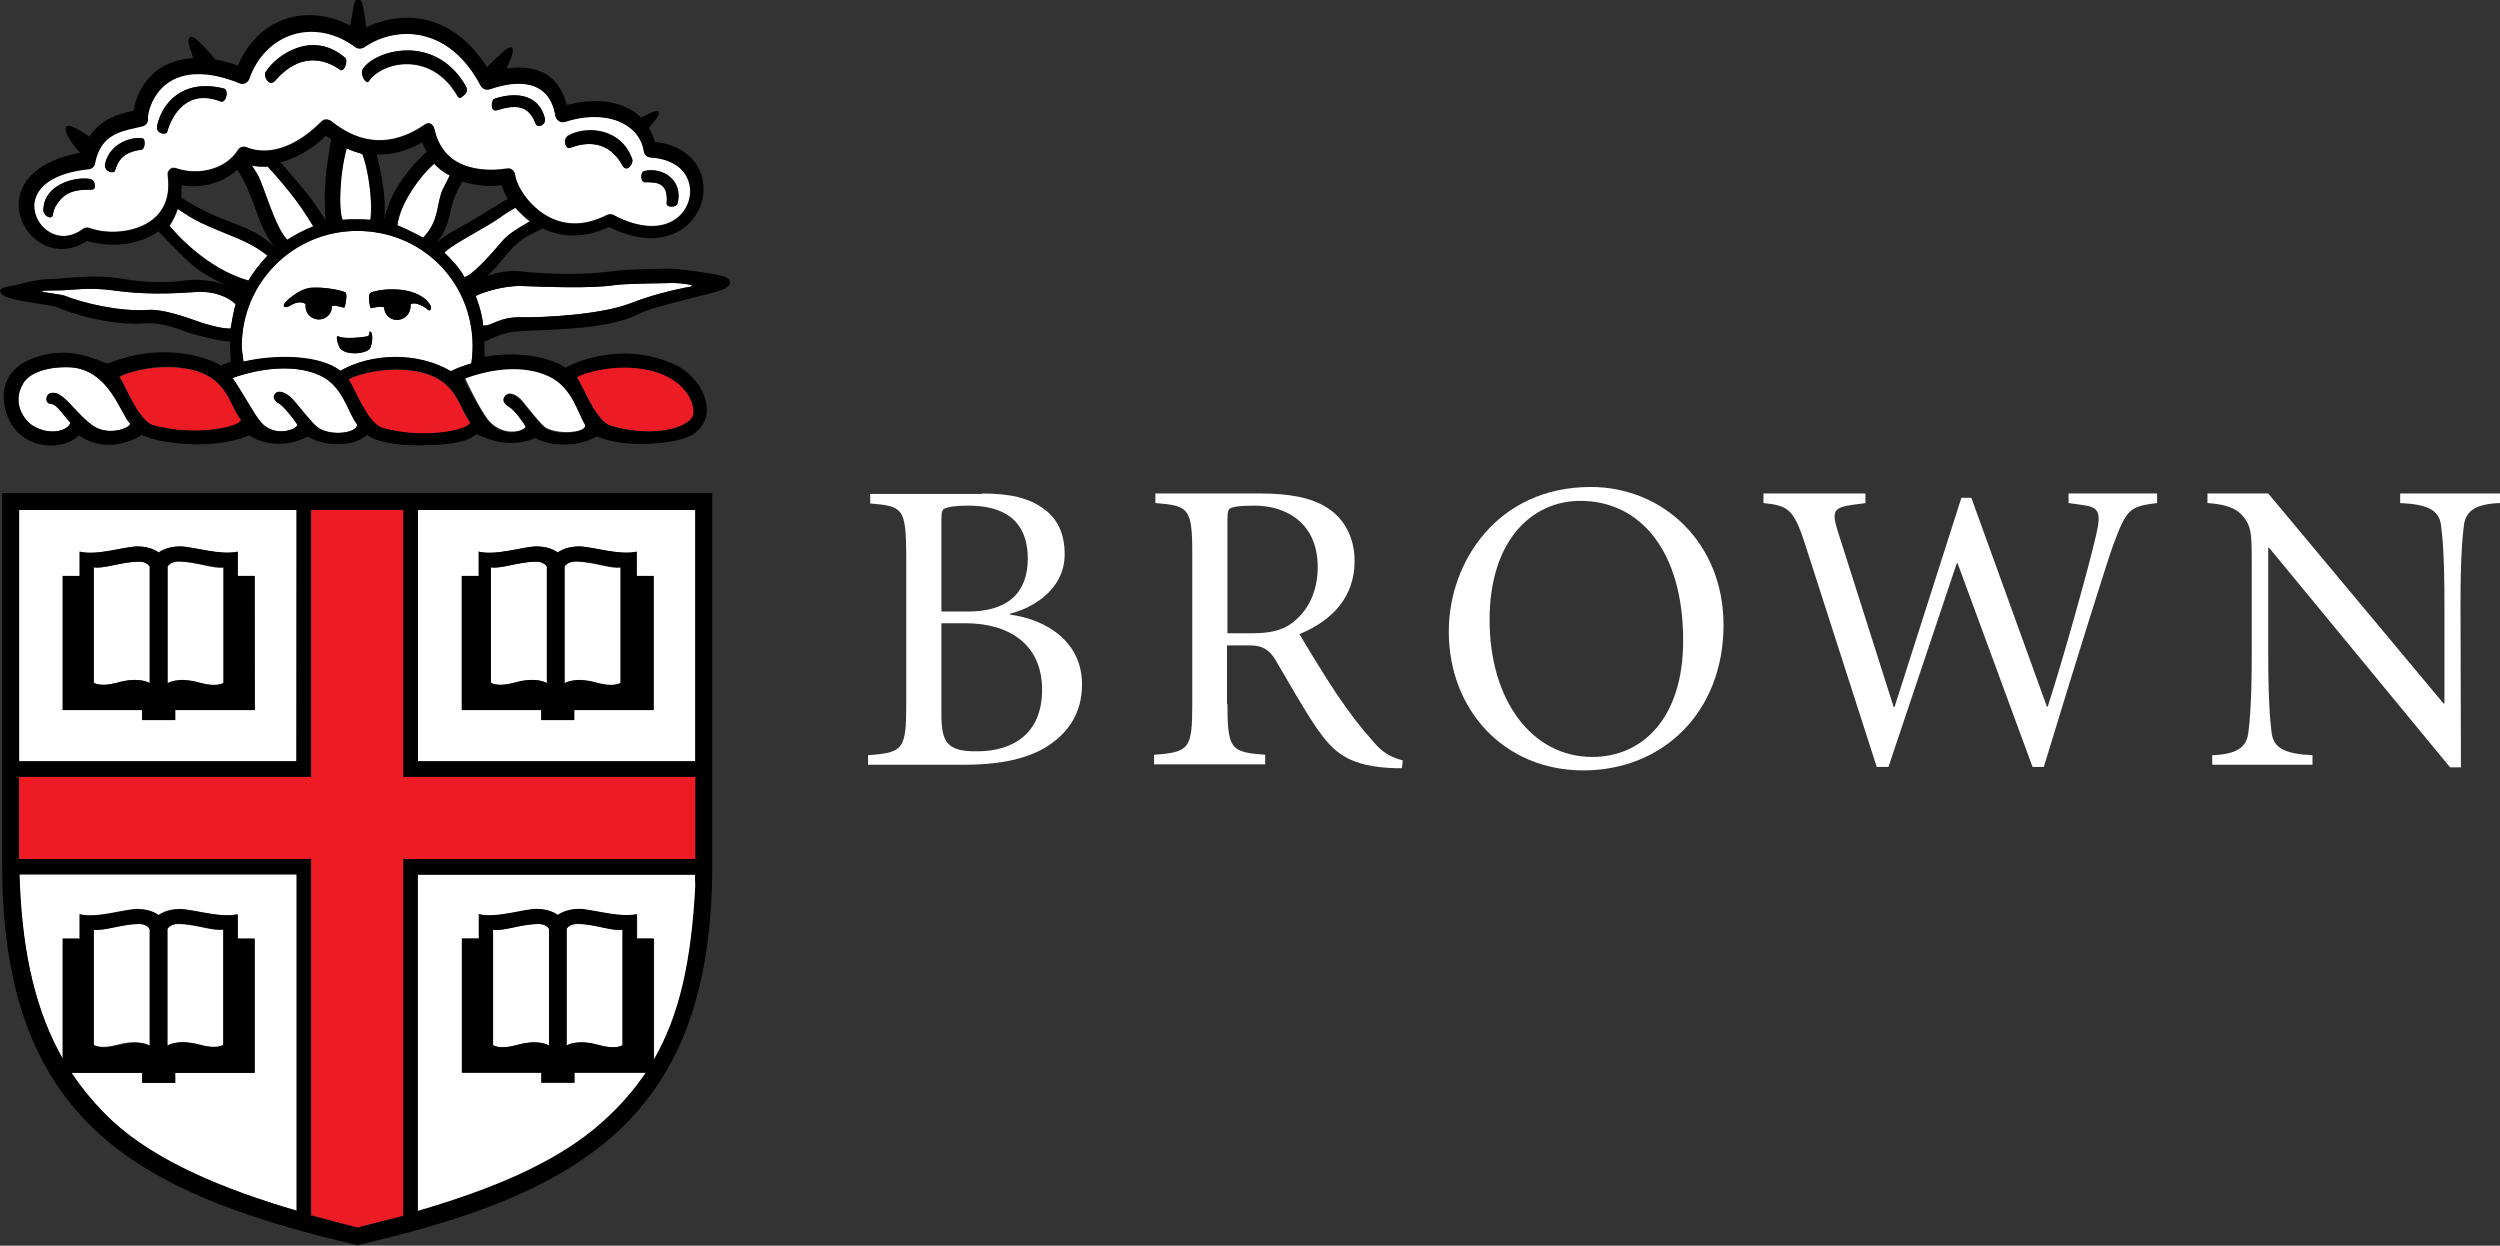 <svg class="brown-logo-color" version="1.1" id="Layer_1" xmlns="http://www.w3.org/2000/svg" xmlns:xlink="http://www.w3.org/1999/xlink" x="0px" y="0px"
	 viewBox="0 0 576 287" style="enable-background:new 0 0 576 287;" xml:space="preserve">
<rect x="0" y="0" width="576" height="287" fill="#333333" stroke="none"/>
<style type="text/css">
	.brown-st0{display:none;}
	.brown-st1{display:inline;fill:#ED1C24;}
	.brown-st2{fill:#FFFFFF;}
	.brown-st3{fill:#ED1C24;}
</style>
<g id="Brown_Horizontal">
	<g class="brown-st0">
		<path class="brown-st1" d="M215.9,143.5v21.1c0,6.5,1.3,8.7,8.3,8.6c8.1,0,15-4.1,15-14.3c0-10.6-7.8-15.4-17.7-15.4L215.9,143.5
			L215.9,143.5z M215.9,140.7h6.1c9.3,0,13.9-4.4,13.9-12.3c0-5.8-2.4-12.3-13.9-12.3c-3.2,0-4.5,0.3-5.3,0.6
			c-0.6,0.2-0.9,0.6-0.9,2.5L215.9,140.7L215.9,140.7z M225.4,113.2c7,0,10.9,1.2,14.1,3.4c3.3,2.3,5,5.8,5,10.6
			c0,8.5-8,12.7-12.7,13.9v0.2c8.8,1.3,16.8,6.5,16.8,16.3c0,6.9-3.4,11.7-9,14.9c-5,2.7-11.1,3.7-18.5,3.7h-22.3V174
			c8.2-0.6,8.9-1.3,8.9-11.8v-34.9c-0.1-10.6-0.7-11.2-8.3-11.8v-2.2L225.4,113.2L225.4,113.2z"/>
		<path class="brown-st1" d="M282.4,145.7h5.6c4,0,7.1-0.5,9.7-2.6c4.2-3.3,5.6-8,5.6-12.8c0-10.2-7.4-14.2-14.6-14.2
			c-3.3,0-4.7,0.2-5.4,0.5c-0.6,0.2-0.9,0.7-0.9,2.6L282.4,145.7L282.4,145.7z M282.4,162.2c0,10.5,0.8,11.2,8.7,11.8v2.2h-25.8V174
			c8.1-0.6,8.9-1.3,8.9-11.8v-34.9c0-10.6-0.8-11.2-8.5-11.8v-2.2h24.6c6.2,0,11.7,0.9,15.3,3.3c3.9,2.4,6.4,6.8,6.4,12.4
			c0,8-4.9,13.8-12.8,17c1.8,2.9,5.7,9.6,8.6,13.9c3.5,5.1,5.5,7.7,8.1,10.7c2,2.4,3.8,4,7.3,4.8l-0.2,1.8h-1.4
			c-11.1-0.3-14.5-3.7-18.2-9c-3-4.4-7.1-11.5-9.8-16.1c-1.5-2.5-3.1-3.5-6.1-3.5h-5.2v13.6H282.4z"/>
		<path class="brown-st1" d="M364.4,115c-11.4,0-21.1,9.4-21.1,27.6c0,18.7,9.8,31.9,23.9,31.9c11.6,0,21.1-9,21.1-27
			C388.3,126.5,378.2,115,364.4,115 M397.7,143.9c0,20.2-14,33.8-32.5,33.8c-18.3,0-31.3-14-31.3-32.3c0-16.3,11.4-33.6,33-33.6
			C383.6,111.8,397.7,124.8,397.7,143.9"/>
		<path class="brown-st1" d="M431.8,115.5l-3,0.4c-4.4,0.6-4.9,1.4-3.6,5.7l13.1,41.3h0.2l15.5-48.6h2.3l17.5,48.5h0.2
			c4-12.2,9.6-32.7,11.2-39.6c1.3-5.6,0.8-6.8-3.5-7.3l-2.8-0.4v-2.2h20.5v2.2c-6.4,0.8-7.1,1.2-10.3,10
			c-0.9,2.4-7.9,24.7-16.1,51.3h-2.6L453,129.4l-0.2,0.2L437,176.8h-2.7l-16.8-52c-2.6-8-4.1-8.7-9.6-9.3v-2.2h23.7v2.2H431.8z"/>
		<path class="brown-st1" d="M570,176.9h-2.5l-42.1-51.1h-0.2v24.7c0,10.2,0.4,15.4,0.8,18.4c0.5,3.4,3.1,4.7,9.5,5v2.2h-23.3V174
			c5.3-0.2,7.8-1.6,8.3-5c0.4-3,0.8-8.2,0.8-18.4v-21c0-7-0.1-8.5-1.8-10.8c-1.9-2.3-4.5-3-8.5-3.3v-2.2h14.1l40.8,48.8h0.2v-23.2
			c0-10.2-0.4-15.4-0.8-18.4c-0.5-3.4-3.1-4.7-9.5-5v-2.2H579v2.2c-5.3,0.2-7.8,1.6-8.3,5c-0.4,3-0.8,8.2-0.8,18.4L570,176.9
			L570,176.9z"/>
	</g>
	<g>
		<path class="brown-st2" d="M216.9,143.7v20.9c0,6.4,1.3,8.6,8.3,8.5c8.1,0,14.9-4,14.9-14.2c0-10.5-7.7-15.3-17.6-15.3h-5.6L216.9,143.7
			L216.9,143.7z M216.9,140.9h6.1c9.2,0,13.8-4.3,13.8-12.2c0-5.8-2.4-12.2-13.7-12.2c-3.2,0-4.5,0.3-5.3,0.6
			c-0.6,0.2-0.9,0.6-0.9,2.5L216.9,140.9L216.9,140.9z M226.3,113.7c6.9,0,10.9,1.2,14,3.4c3.3,2.3,5,5.8,5,10.6
			c0,8.5-8,12.6-12.6,13.7v0.2c8.7,1.2,16.6,6.4,16.6,16.1c0,6.8-3.4,11.6-8.9,14.8c-4.9,2.7-11.1,3.7-18.3,3.7H200V174
			c8.1-0.6,8.8-1.3,8.8-11.7v-34.6c-0.1-10.5-0.7-11.1-8.3-11.7v-2.2h25.8V113.7z"/>
		<path class="brown-st2" d="M282.8,145.9h5.6c3.9,0,7-0.5,9.6-2.6c4.1-3.3,5.6-8,5.6-12.7c0-10.1-7.3-14.1-14.5-14.1
			c-3.3,0-4.6,0.2-5.4,0.5c-0.6,0.2-0.9,0.7-0.9,2.6L282.8,145.9L282.8,145.9z M282.8,162.2c0,10.5,0.8,11.1,8.7,11.7v2.2h-25.6
			v-2.2c8.1-0.6,8.8-1.3,8.8-11.7v-34.6c0-10.5-0.8-11.1-8.5-11.7v-2.2h24.4c6.1,0,11.6,0.9,15.2,3.3c3.8,2.4,6.3,6.7,6.3,12.3
			c0,8-4.9,13.6-12.7,16.8c1.7,2.9,5.7,9.5,8.5,13.7c3.5,5.1,5.5,7.7,8.1,10.6c2,2.4,3.7,3.9,7.2,4.8L323,177h-1.3
			c-11-0.3-14.4-3.7-18.1-8.9c-3-4.3-7-11.4-9.7-16c-1.5-2.5-3.1-3.4-6-3.4h-5.2v13.5L282.8,162.2L282.8,162.2z"/>
		<path class="brown-st2" d="M364.1,115.4c-11.3,0-20.9,9.3-20.9,27.4c0,18.5,9.7,31.6,23.7,31.6c11.5,0,20.9-8.9,20.9-26.8
			C387.8,126.8,377.8,115.4,364.1,115.4 M397.1,144c0,20-13.9,33.5-32.3,33.5c-18.2,0-31-13.9-31-32c0-16.1,11.3-33.3,32.7-33.3
			C383.2,112.2,397.1,125.1,397.1,144"/>
		<path class="brown-st2" d="M429.9,115.9l-3,0.4c-4.3,0.6-4.9,1.4-3.6,5.7l13,40.9h0.2l15.4-48.2h2.3l17.4,48.1h0.2
			c3.9-12.1,9.5-32.4,11.1-39.3c1.3-5.6,0.8-6.7-3.5-7.2l-2.8-0.4v-2.2H497v2.2c-6.3,0.8-7,1.2-10.2,9.9
			c-0.9,2.4-7.9,24.5-15.9,50.9h-2.6l-17.3-47l-0.2,0.2l-15.7,46.8h-2.7l-16.6-51.6c-2.6-8-4-8.6-9.5-9.2v-2.2h23.5v2.2L429.9,115.9
			L429.9,115.9z"/>
		<path class="brown-st2" d="M567,176.8h-2.5l-41.7-50.6h-0.2v24.5c0,10.1,0.4,15.3,0.8,18.3c0.5,3.4,3.1,4.7,9.4,5v2.2h-23.1V174
			c5.3-0.2,7.8-1.6,8.3-5c0.4-3,0.8-8.2,0.8-18.3v-20.8c0-6.9-0.1-8.5-1.8-10.7c-1.8-2.3-4.4-3-8.4-3.3v-2.2h14l40.4,48.4h0.2v-23
			c0-10.1-0.4-15.3-0.8-18.2c-0.5-3.4-3.1-4.7-9.4-5v-2.2h23v2.2c-5.3,0.2-7.8,1.6-8.3,5c-0.4,3-0.8,8.2-0.8,18.2L567,176.8
			L567,176.8z"/>
	</g>
</g>
<g id="Shield_2_color_CMYK">
	<g>
		<g>
			<g>
				<g>
					<path class="brown-st2" d="M58,38c0.3,0.5,0.7,1.2,1.3,2.1c1.5,2.5,3.9,12,6.9,15.1c1.6-1.1,4.4-2.5,6-3.1c-0.4-0.6-2.1-3.5-4-6
						c-3.6-4.8-6.3-7.4-6.6-7.8C60.7,38.4,59,38.4,58,38z"/>
					<path class="brown-st2" d="M85.3,50.6c0.7-5-0.9-13.2-1.9-15.2c-1.2-0.3-2.5-0.7-3.6-1.3c-0.1,0.6-1.1,4-1.4,8.9
						c-0.2,2.6-0.1,6.7,0.4,7.6C80.4,50.5,83.1,50.4,85.3,50.6z"/>
					<path class="brown-st2" d="M108.9,79.8c0-14.9-11.7-26.6-26.6-26.6c-14.7,0-26.6,11.9-26.6,26.6c0,0.7,0.2,2.1,0.4,3.6
						c7.6-1.8,17.8-1.5,22.3,2.1c7.3-4.2,17.8-4.4,25.5,0.1c1.5-0.8,3.1-1.3,4.7-1.8C108.8,82.3,108.9,80.8,108.9,79.8z M76.5,70.7
						c-0.1,1.7-1.5,3-3.2,2.9s-3-1.5-2.9-3.2v-0.3c-0.3-0.4-1.7-0.9-3.7,0.4c-1,0.6-2.2,0.2-0.4-1.4c1.9-1.7,3.7-2.6,5.3-2.8h0.1
						c2.7-0.2,6.2,0.4,7.8,1c0.7,0.3,0,3.6-0.2,3.6c-0.6-0.1-1.8-0.6-2.8-0.4L76.5,70.7z M85.4,80c-0.5,1.6-6.1,2.1-7.2,0
						c-0.4-0.8-1-2.9-0.2-2.5c1.2,0.7,5.7,0.2,6.6,0c0.8-0.2,0.3-1.2,0.7-1.1C85.9,76.6,85.9,78.5,85.4,80z M98.5,71.3
						c-1.4-1.2-3.2-1.7-3.9-1.2v0.2c0.1,1.7-1.1,3.2-2.8,3.4c-1.7,0.2-3.2-1.1-3.3-2.8v-0.1c-1.1-0.4-2.9,0.3-3.1,0.2
						c-0.1-0.1-0.9-3.2,0.1-3.6c2.7-1.1,11.3-1.6,13.8,3.2C99.4,71.1,99.2,71.9,98.5,71.3z"/>
					<path class="brown-st2" d="M100.1,37.7c-3.1,2.6-7.9,9.1-8.5,14.2c1.5,0.6,5.3,2.4,5.9,2.9c3.8-3.8,3.1-8,4.6-11.2
						c0.7-1.4,1.3-2.5,1.6-3.1C102.4,39.8,101.1,38.9,100.1,37.7z"/>
					<path class="brown-st2" d="M118.7,47.9c-0.7,0.4-2.3,1.4-2.9,1.8c-3.7,2.8-11.7,6.5-13.5,8.6c1.5,1.3,3.6,3.6,4.6,5.6
						c0.9,0,3.5-2.1,8.6-8.1c1.6-1.9,3.4-2.9,6.6-4.7C120.8,50.1,119.7,49,118.7,47.9z"/>
					<path class="brown-st2" d="M54.3,70.1c-1.7-1.7-5.2-3.2-9.6-2.8c-9.2,0.7-15.2,0.1-18.6-0.4c-5.9-0.8-9.6,0-12.6,0
						c-9,0,0.3,0.8,1.3,1.2c4.2,1.7,12.8,3.8,19.5,3.3c3.3-0.2,8.8,1.8,9.7,2.1c2.4,0.9,6.8,2.3,9.1,2.2
						C53.3,74.7,53.9,71.5,54.3,70.1z"/>
					<path class="brown-st2" d="M61.7,58.9c-4.6-3.7-8.8-4.5-15.6-7.7c-1.5-0.7-4.1-2.4-4.2-2.5c-0.2-0.1-0.5-0.3-0.9-0.6
						c-0.4,1.3-1.2,3-1.9,3.9c1,1.4,8.6,10,18.2,12.6C58.3,62.8,60,60.7,61.7,58.9z"/>
					<path class="brown-st2" d="M158.4,65.5c-0.5-0.1-2.2-0.3-3.3-0.3c-1.5,0-11,0.1-13.6,0.5c-5.3,0.8-15.7,0.4-21.3,0.2
						c-4.2-0.2-9.1,1.5-10.6,2.3c0,0,1.6,4.1,1.7,6.8c1.8,0.3,3.5-2,8.7-1.9c5.3,0.1,18.5-0.6,25.2-3.2c5-1.9,9.2-2.9,12.5-3.6
						C158.9,66.1,160.6,65.9,158.4,65.5z"/>
				</g>
				<path class="brown-st2" d="M39.2,38.9c0.4-0.4,1-0.3,1.6-0.1c4.5,1.5,11,0.5,14-4.3c0.4-0.7,1.3-0.9,2-0.6c3.1,1.3,9.5,1.8,17.3-6
					c0.6-0.6,1.5-0.5,2.2,0c6.8,5.5,14,5.8,21.2,1c0.4-0.3,1-0.7,1.5-0.5s0.9,0.6,1,1.2c2.3,10.7,13.4,9.7,16.8,9.2
					c0.4-0.1,0.9,0,1.2,0.3c0.4,0.3,0.6,0.6,0.6,1.1c0.4,2.5,3.1,7.3,7.9,9.8c4.1,2.1,8.6,1.9,13.3-0.5c0.5-0.2,1-0.2,1.5,0
					c6,3.2,11.5,3.4,14.9,0.5c2.4-2,3.4-5.4,2.4-8.3c-1.1-3.2-4.3-5.3-8.8-5.5c-0.8,0-1.4-0.6-1.5-1.4c-0.4-2.6-1.9-4.7-4.2-6.1
					c-3.6-2.2-8.8-2.4-14-0.7c-0.5,0.2-1,0.1-1.4-0.2c-0.4-0.3-0.7-0.7-0.8-1.2c-0.3-2-1.2-4.7-3.7-6.2c-2.6-1.6-6.6-1.6-11.5,0.1
					c-0.8,0.3-1.6-0.1-2-0.8c-3.2-6-7.6-10-12.8-11.4C93.2,7.1,88,8,83.6,10.8c-0.6,0.4-1.3,0.3-1.9-0.1C77.3,7.4,72,6.3,67.2,7.8
					c-4.7,1.4-8.2,5.1-10,10.3c-0.1,0.4-0.5,0.8-0.9,0.9c-0.4,0.2-0.9,0.2-1.3,0c-7.2-2.9-13-2.8-16.9,0.2c-3.4,2.6-4.4,6.7-4.2,7.9
					c0.1,0.8-0.4,1.6-1.2,1.8L31,29.3c-4,0.9-8.1,1.8-9.3,8.2c-0.1,0.7-0.7,1.2-1.4,1.3C13.5,39.5,9,42.1,8,45.9
					c-0.7,2.7,0.6,5.7,3,7.3c2.5,1.7,5.4,1.5,8.1-0.5c0.4-0.3,1-0.4,1.5-0.2c4.1,1.5,10.6,1.2,14.6-2c2.9-2.3,4-5.7,3.4-10.1
					C38.5,39.8,38.7,39.3,39.2,38.9z M148.5,39.4c4.1-0.9,9,2,7.6,7.5c-0.2,0.9-2.5,1-2.5,0c0.4-4.6-1.9-5-5-4.9
					C147.5,42,147.6,39.6,148.5,39.4z M130.9,31.2c4-2.3,12.1-1.9,14.7,5.4c0.4,1.2-1.2,3.3-2.2,1.5c-3.1-5.6-8-5.6-12.1-4
					C130.3,34.4,129.5,32,130.9,31.2z M113.8,22.8c3.7-1.3,10-1.9,11.7,4.3c0.5,1.7-1.6,2.5-2.1,1.3c-1.7-4.5-4.9-4.3-8.8-3.1
					C112.8,26,113.2,23,113.8,22.8z M83.6,15.9c2.7-4.3,16.6-8.4,23.7,3.9c0.8,1.3-0.3,2.1-1.1,2.7c-0.6,0.4-0.9-0.5-1.3-1.1
					c-6.1-9.6-17-7.1-20-2.6C84.5,19.6,82.9,17.2,83.6,15.9z M61.2,16.6c2.4-3.9,10.8-9.8,18.3-3.3c0.8,0.7-0.2,3.4-1.1,2.8
					c-6.8-4.7-12.1-0.9-15,2.5C62,20.2,60.6,17.5,61.2,16.6z M21.1,43.7c-2.8,0-5.1,0.1-7.1,2.2c-2.1,2.3-1.6,3.6-2,4
					c-0.6,0.6-2.1-0.4-2-1.6c0.1-5.5,6.7-7.6,10.6-7.1C22,41.4,22.4,43.7,21.1,43.7z M32.6,34.5c-4.2,0.5-5.4,2.5-6.1,4.8
					c-0.3,0.9-2.6,0.2-2.3-1.5c1.1-5.1,6.7-6.4,8.7-5.9C33.6,32.1,33.4,34.4,32.6,34.5z M36.2,29c0.9-4.5,5.3-11.1,15.4-8.6
					c1.2,0.3,0.5,3.5-0.8,2.9c-7.4-2.9-11.1,2.7-12.3,7.1C38.3,31.1,35.8,30.9,36.2,29z"/>
				<g>
					<path class="brown-st2" d="M15.7,84.6c-4.9-0.1-9,1.3-10.4,3.8C2.6,93,5.8,97,7.6,98.1c4.3,2.6,8.3,0.9,8.6-0.7
						c-1.2-1.3-3.2-4.3-4.3-4.3c-1.6,0-1.5-2.2-0.3-2.5c2.8-0.9,5.6,4.5,9.7,7.4c3.6,2.6,8.7,0.7,8.7-0.4
						C27.8,95.6,25.2,84.8,15.7,84.6z"/>
					<path class="brown-st2" d="M113,97.3c3.4,3.4,8,2,8.2,0.8c-0.4-0.7-2.5-3.8-3.8-4.5c-1-0.6-1.7-1.5-1.1-2.3c0.9-1.3,2.8-0.4,4,1
						s4.4,5.7,5.6,6.3c3,1.6,9.5,1.1,9-0.9c-1.8-2.9-3.1-8.7-8.4-11.2c-5.6-2.6-12.8-2-19.4,0.4C108.2,89.5,111.3,95.6,113,97.3z"/>
					<path class="brown-st2" d="M73.8,86.5c-5.6-2.6-13.5-1.8-20.2,0.6c1.8,2.5,4.9,8.2,6.5,10.1c3.1,3.7,8.3,1.8,8.5,0.7
						c-0.4-0.7-3.2-4.3-4.2-4.9s-1.6-1.5-1-2.2c0.9-1.3,3.1,0,4.3,1.4c1.2,1.4,4.5,5.6,5.6,6.3c3.3,2.2,9.5,1.1,9-0.8
						C80.1,94.9,79.1,89,73.8,86.5z"/>
				</g>
			</g>
			<g>
				<g>
					<path class="brown-st2" d="M31.8,129.4c-4,0.1-7.9,1.7-10.2,1.3v26.6c0,0,1.4,1.1,5.4,0c5.2-1.5,7.5,0.1,7.5,0.1v-26.9
						C34.5,130.5,33.9,129.3,31.8,129.4z"/>
					<path class="brown-st2" d="M46,240.8c4,1.1,5.4,0,5.4,0v-26.6c-2.3,0.4-6.2-1.2-10.2-1.3c-2.1-0.1-2.7,1.2-2.7,1.2V241
						C38.6,240.9,40.9,239.3,46,240.8z"/>
					<path class="brown-st2" d="M132.8,129.4c-2.1-0.1-2.8,1.2-2.8,1.2v26.9c0,0,2.3-1.6,7.5-0.1c4,1.1,5.4,0,5.4,0v-26.6
						C140.7,131.1,136.8,129.5,132.8,129.4z"/>
					<path class="brown-st2" d="M41.3,129.4c-2.1-0.1-2.7,1.2-2.7,1.2v26.9c0,0,2.3-1.6,7.5-0.1c4,1.1,5.4,0,5.4,0v-26.6
						C49.2,131.1,45.3,129.5,41.3,129.4z"/>
					<path class="brown-st2" d="M34.5,240.9V214c0,0-0.6-1.2-2.7-1.2c-4,0.1-7.9,1.7-10.2,1.3v26.6c0,0,1.4,1.1,5.4,0
						C32.2,239.3,34.5,240.9,34.5,240.9z"/>
					<path class="brown-st2" d="M130.6,214v26.9c0,0,2.3-1.6,7.5-0.1c4,1.1,5.4,0,5.4,0v-26.6c-2.3,0.4-6.2-1.2-10.1-1.3
						C131.1,212.8,130.6,214,130.6,214z"/>
					<path class="brown-st2" d="M123.3,129.4c-4,0.1-7.9,1.7-10.2,1.3v26.6c0,0,1.4,1.1,5.4,0c5.2-1.5,7.5,0.1,7.5,0.1v-26.9
						C126,130.5,125.4,129.3,123.3,129.4z"/>
					<path class="brown-st2" d="M113.6,214.2v26.6c0,0,1.4,1.1,5.4,0c5.2-1.5,7.5,0.1,7.5,0.1V214c0,0-0.6-1.2-2.7-1.2
						C119.8,213,115.9,214.6,113.6,214.2z"/>
				</g>
				<g>
					<path class="brown-st2" d="M160.2,117.5H96.3v57.9h63.9L160.2,117.5L160.2,117.5z M150.6,163.6h-18.3v2.3h-7.6v-2.3h-18.3v-30.9h3.9
						v-5.6c4,1,10.5-1.2,13.3-1.2c3.2,0,4.9,1.4,4.9,1.4s1.7-1.4,4.9-1.4c2.9,0,9.4,2.2,13.3,1.2v5.6h3.9V163.6z"/>
					<path class="brown-st2" d="M68.4,117.5h-64v57.9h63.9L68.4,117.5L68.4,117.5z M58.7,163.6H40.3v2.3h-7.6v-2.3H14.4v-30.9h3.9v-5.6
						c4,1,10.5-1.2,13.3-1.2c3.2,0,4.9,1.4,4.9,1.4s1.7-1.4,4.9-1.4c2.9,0,9.4,2.2,13.3,1.2v5.6h3.9L58.7,163.6L58.7,163.6z"/>
					<path class="brown-st2" d="M96.3,279.1c16.1-4.7,32.1-10.9,42.9-20.8c3.8-3.5,7-7.1,9.7-11.1h-16.5v2.3h-7.6v-2.3h-18.3v-30.9h3.9
						v-5.6c4,1,10.4-1.2,13.3-1.2c3.2,0,4.9,1.4,4.9,1.4s1.7-1.4,4.9-1.4c2.9,0,9.4,2.2,13.3,1.2v5.6h3.9v28
						c5.9-10.2,8.7-22.6,9.6-40.1l-0.1-2.6H96.3V279.1z"/>
					<path class="brown-st2" d="M14.4,243.9v-27.7h3.9v-5.6c4,1,10.4-1.2,13.3-1.2c3.2,0,4.9,1.4,4.9,1.4s1.7-1.4,4.9-1.4
						c2.9,0,9.4,2.2,13.3,1.2v5.6h3.9v30.9H40.3v2.3h-7.6v-2.3H16.4c2.6,4,5.7,7.6,9.3,11c10.2,9.5,26.2,16,42.6,20.8v-77.6H4.4
						l0.1,2.5C5.2,219.9,8.2,233,14.4,243.9z"/>
				</g>
			</g>
		</g>
		<g>
			<g>
				<path d="M167.3,63.9c-1-0.7-11.1-2-12.7-2c-1.5,0-10.3,0.1-13.7,0.6c-5.3,0.8-14.3,0.8-21.1,0c-2.5-0.3-5.2,0.3-7.5,1
					c0.4-0.4,0.9-0.8,1.5-1.4c2-2.1,4.3-6,8.3-8c1-0.5,2-1,2.9-1.5c3.4,1.7,8.7,2.8,15.3-0.3c9.8,4.9,15.7,1.6,17.8-0.2
					c2.5-2.1,4-5.3,4-8.5c0-1.1-0.2-2.2-0.5-3.3c-1.4-4.3-5.3-7-10.7-7.6c-0.3-1.1-0.8-2.2-1.4-3.2c0.6-0.8,1.2-1.5,1.6-2
					c0.5-0.6,2.1-3.3-2.2-1c-0.2,0.1-0.6,0.3-1.2,0.6c-0.6-0.6-1.3-1.2-2-1.6c-4-2.5-9.5-2.8-15.1-1.3c-0.8-3-2.3-5.5-4.6-7
					c-2.5-1.5-5.6-2-9.3-1.4c0.2-0.5,0.4-1,0.6-1.4c1.6-3.4,0.8-4.3-1-2.8c-1.9,1.7-3.2,2.9-4.1,3.9c-3.5-5.6-8.1-9.3-13.5-10.8
					C94,3.5,88.9,4.1,84.4,6.3C84.1,4,83.8,2.1,83.5,1c-0.9-2.8-1.9-0.6-2,0.3c-0.2,1.2-0.5,2.8-0.8,4.6c-4.6-2.4-9.6-3.1-14.4-1.7
					c-5.2,1.6-9.2,5.5-11.5,10.9c-1.9-0.7-3.6-1.1-5.2-1.4c-1-1.3-2.4-2.8-4.3-4.6c-1.3-1.2-2.4-0.6-1.6,1.8
					c0.3,0.9,0.6,1.7,0.8,2.5c-3.7,0.2-6.4,1.4-8.3,2.8c-3.6,2.8-5.1,6.8-5.4,9.3c-0.2,0.1-0.5,0.1-0.5,0.1c-3,0.7-7.1,1.8-9.7,5.9
					c-0.5-0.3-0.8-0.5-0.9-0.6c-7.6-5.1-4.1,1.5-1.2,4.3C8.2,37.1,5.3,42,4.6,44.9c-0.2,0.7-0.3,1.5-0.3,2.2c0,3.3,1.7,6.6,4.6,8.6
					c3.4,2.3,7.5,2.2,11.2-0.2c4.8,1.5,11.5,1.3,16.4-2.2c2.8,3,5.1,5.2,6.3,6.4c3,3,7.5,5.3,9.8,6.2c-2.3-0.9-6-1.8-9.8-1.3
					c-8.1,1.1-13.5-0.3-17-0.7c-5.7-0.6-11.6,0.4-14.6,0.4c-3.1,0-7.5,1.5-9.6,1.8c-2.3,0.3-2.2,1.9,1.1,2.7
					c3.2,0.9,9.2,1.4,10.8,2.1c5.2,2.3,13.9,4.1,20,3.6c4.3-0.3,8.7,1.8,9.8,2.1c2.2,0.7,7.5,2.1,9.7,2.1c0-0.1,0,3.1,0.2,4.6
					c-0.8,0.3-1.6,0.6-2.3,0.9c-2.4-1.5-13.1-5.8-26.1-0.4c-2.7-0.9-8.6-4.2-16.5-1.5c-9.8,3.2-8.2,12.2-5,16.4
					c4.4,5.6,12.5,4.4,14.8,1.6c5.3,3.5,10.7,2.3,14.6-0.1c2.6,1.5,15.2,4,24.8,0.1c1.3,1,6.6,3.7,13.4,0.3
					c3.9,2.3,10.4,2.5,13.7-0.4c1.2,1,4.8,2.5,12.5,2.4c9.2-0.1,11.4-1.5,12.7-2.6c2,0.9,7.2,3.6,13.6,0.9c3.5,2.2,10.4,2,14.1-0.4
					c6.8,3.1,19.2,1.7,22.3-0.5c5.6-3.9,2.9-11.7-3.3-15.5c-12-6.1-23.3-1.4-26.2,0.2c-3.5-2.4-11-3.9-18.7-2.5c0.1-0.9,0-2,0-3.1
					c0-0.1,0-0.2,0-0.4c1.5-0.5,3.7-2.1,8.1-2.4c6-0.4,20.2-0.2,27.3-3.9c4.1-2.1,18.1-4.8,20-5.9C168.8,65.4,168.3,64.6,167.3,63.9
					z M115.6,55.7c-5.1,6-7.7,8.1-8.6,8.1c-1-2-3.2-4.3-4.6-5.6c1.8-2,9.8-5.8,13.5-8.6c0.5-0.4,2.2-1.4,2.9-1.8
					c1,1.1,2.1,2.2,3.4,3.1C119,52.8,117.2,53.8,115.6,55.7z M41.8,42.7c4.3,0.7,9.3-0.3,12.9-3.6c4.5,7.1,4.6,13.6,8.9,18.1
					c-5.4-5.3-10.2-5.2-18-9.4c-1.3-0.7-3.4-2-3.9-2.3l0,0c0.1-0.7,0.1-1.3,0.1-2.1C41.9,43.1,41.8,42.9,41.8,42.7z M75,50.6
					l0.1,0.2c0,0-2.4-3.6-2.7-4c-0.8-1.2-1.9-2.5-3.1-4c-1.9-2.2-3.5-4.1-4.7-5.4c3.1-0.8,6.7-2.5,10.5-6.1c0.4,0.3,0.8,0.5,1.2,0.8
					c-0.2,1.2-0.4,2.3-0.5,3.1c-0.9,4.8-0.9,8.5-1,10.1C74.8,46.9,74.9,49.2,75,50.6z M68.2,46.2c1.9,2.5,3.6,5.4,4,6
					c-1.6,0.6-4.4,2-6,3.1c-3-3.1-5.4-12.6-6.9-15.1c-0.6-1-1-1.6-1.3-2.1c1,0.4,2.7,0.3,3.7,0.3C62,38.8,64.6,41.4,68.2,46.2z
					 M82.3,53.2c14.9,0,26.6,11.7,26.6,26.6c0,1-0.1,2.5-0.3,3.9c-1.6,0.5-3.2,1-4.7,1.8c-7.7-4.5-18.2-4.2-25.5-0.1
					c-4.5-3.6-14.6-3.9-22.3-2.1c-0.2-1.4-0.4-2.9-0.4-3.6C55.7,65.1,67.6,53.2,82.3,53.2z M78.5,43.1c0.3-4.9,1.2-8.3,1.4-8.9
					c1,0.5,2.3,0.9,3.6,1.3c1,2.1,2.6,10.3,1.9,15.2c-2.2-0.2-4.9-0.2-6.4,0C78.4,49.7,78.3,45.7,78.5,43.1z M102,43.6
					c-1.5,3.2-0.7,7.4-4.6,11.2c-0.5-0.4-4.4-2.3-5.9-2.9c0.6-5.1,5.4-11.5,8.5-14.2c1,1.1,2.3,2.1,3.6,2.7
					C103.3,41.1,102.7,42.2,102,43.6z M106.1,42.6c0.1-0.2,0.3-0.5,0.4-0.8c2.9,1,6,1.2,9.1,0.9c0.3,1,0.8,2.1,1.4,3.2
					c0,0,0,0-0.1,0c-1.5,0.7-6.1,3.9-12.9,7.6c-1.7,1-2.8,1.9-3.4,2.5c0.7-1,1.7-2.3,2.2-3.8C104,49.2,103.7,46.8,106.1,42.6z
					 M89.8,46.5c-0.7,1.9-1,2.8-1.3,3.9c0.6-4-0.5-9.8-1.7-14.8c3.5,0.1,7-0.8,10.5-2.8c0.3,0.8,0.6,1.5,1,2.2
					C96.3,36.6,91.6,41.8,89.8,46.5z M35.3,50.6c-4,3.2-10.6,3.5-14.6,2c-0.5-0.2-1.1-0.1-1.5,0.2c-2.7,2-5.7,2.1-8.1,0.5
					s-3.7-4.7-3-7.3c1-3.8,5.5-6.3,12.4-7c0.7-0.1,1.3-0.6,1.4-1.3c1.2-6.3,5.3-7.3,9.3-8.2l1.7-0.4c0.8-0.2,1.3-1,1.2-1.8
					C34,26.1,35,22,38.3,19.4c3.9-3,9.7-3.1,16.9-0.2c0.4,0.2,0.9,0.2,1.3,0c0.4-0.2,0.7-0.5,0.9-0.9c1.8-5.2,5.4-8.8,10-10.3
					c4.8-1.5,10.1-0.4,14.5,2.9c0.5,0.4,1.3,0.4,1.9,0.1c4.3-3,9.5-3.9,14.2-2.6c5.2,1.4,9.7,5.3,12.8,11.4c0.4,0.7,1.2,1,2,0.8
					c4.9-1.7,8.9-1.7,11.5-0.1c2.5,1.5,3.4,4.2,3.7,6.2c0.1,0.5,0.3,0.9,0.8,1.2c0.4,0.3,0.9,0.3,1.4,0.2c5.2-1.7,10.4-1.5,14,0.7
					c2.3,1.4,3.8,3.5,4.2,6.1c0.1,0.8,0.7,1.3,1.5,1.4c4.5,0.3,7.8,2.3,8.8,5.5c1,2.9,0,6.2-2.4,8.3c-3.4,2.9-8.9,2.7-14.9-0.5
					c-0.5-0.3-1-0.3-1.5,0c-4.7,2.4-9.2,2.6-13.3,0.5c-4.8-2.5-7.6-7.3-7.9-9.8c-0.1-0.4-0.3-0.8-0.6-1.1c-0.4-0.3-0.8-0.4-1.2-0.3
					c-3.4,0.5-14.5,1.5-16.8-9.2c-0.1-0.5-0.5-1-1-1.2S98,28.7,97.6,29c-7.2,4.8-14.3,4.5-21.2-1c-0.6-0.5-1.6-0.6-2.2,0
					c-7.8,7.9-14.2,7.3-17.3,6c-0.7-0.3-1.6-0.1-2,0.6c-3,4.8-9.5,5.8-14,4.3c-0.5-0.2-1.1-0.2-1.6,0.1c-0.4,0.4-0.6,0.9-0.6,1.5
					C39.3,44.8,38.1,48.2,35.3,50.6z M39,52c0.7-1,1.5-2.7,1.9-3.9c0.4,0.3,0.8,0.5,0.9,0.6c0.1,0.1,2.7,1.8,4.2,2.5
					c6.7,3.2,11,4,15.6,7.7c-1.7,1.8-3.4,4-4.4,5.8C47.6,62,40.1,53.4,39,52z M44,73.5c-0.9-0.3-6.4-2.3-9.7-2.1
					c-6.7,0.5-15.3-1.6-19.5-3.3c-1.1-0.4-10.3-1.2-1.3-1.2c3,0,6.6-0.8,12.6,0c3.5,0.5,9.5,1.1,18.6,0.4c4.5-0.4,7.9,1.1,9.6,2.8
					c-0.5,1.4-1,4.6-1.1,5.6C50.8,75.8,46.4,74.4,44,73.5z M21.3,98c-4.1-2.9-6.8-8.3-9.7-7.4c-1.2,0.4-1.3,2.5,0.3,2.5
					c1.1,0,3.1,3,4.3,4.3c-0.3,1.6-4.4,3.2-8.6,0.7c-1.9-1.1-5-5.1-2.3-9.7c1.4-2.5,5.5-3.9,10.4-3.8c9.5,0.2,12.1,11,14.3,13
					C30,98.6,24.9,100.6,21.3,98z M35,97.8c-3.6-1.6-6.4-9.8-7.5-10.9c-0.4-0.4,6.3-2.9,13.2-2.3c11.7,1,11.7,8.2,14.6,11.9
					C56.4,97.8,45.9,100.9,35,97.8z M73.2,98.5c-1.1-0.7-4.4-4.9-5.6-6.3s-3.4-2.7-4.3-1.4c-0.6,0.8,0,1.7,1,2.2
					c1.1,0.6,3.9,4.2,4.2,4.9c-0.2,1.1-5.4,3-8.5-0.7c-1.6-1.9-4.6-7.7-6.5-10.1c6.6-2.4,14.6-3.2,20.2-0.6
					c5.4,2.5,6.3,8.4,8.5,11.2C82.7,99.6,76.5,100.8,73.2,98.5z M87.9,98.4c-3.6-1.6-6.4-9.8-7.5-10.9c-0.4-0.4,6.3-2.9,13.2-2.3
					c11.7,1,11.7,8.2,14.6,11.8C109.2,98.4,98.7,101.5,87.9,98.4z M146.2,84.9c11.7,1,14.4,8.7,13.3,11.2c-1,2.2-8.2,5-19,2
					c-3.6-1.6-6.4-9.8-7.5-10.9C132.6,86.7,139.4,84.3,146.2,84.9z M126.4,86.7c5.4,2.5,6.6,8.3,8.4,11.2c0.5,1.9-6,2.5-9,0.9
					c-1.1-0.7-4.4-4.9-5.6-6.3s-3-2.4-4-1c-0.6,0.8,0.1,1.7,1.1,2.3c1.3,0.7,3.4,3.8,3.8,4.5c-0.2,1.1-4.8,2.6-8.2-0.8
					c-1.7-1.7-4.8-7.8-6-10.2C113.6,84.8,120.8,84.1,126.4,86.7z M157.7,66.3c-3.4,0.7-7.6,1.7-12.5,3.6c-6.7,2.6-19.8,3.3-25.2,3.2
					c-5.1-0.1-6.9,2.2-8.7,1.9c-0.1-2.8-1.7-6.8-1.7-6.8c1.5-0.8,6.4-2.4,10.6-2.3c5.7,0.2,16,0.6,21.3-0.2
					c2.6-0.4,12.1-0.4,13.6-0.5c1.1,0,2.8,0.2,3.3,0.3C160.6,65.9,158.9,66.1,157.7,66.3z"/>
				<g>
					<path d="M21.1,43.7c-2.8,0-5.1,0.1-7.1,2.2c-2.1,2.3-1.6,3.6-2,4c-0.6,0.6-2.1-0.4-2-1.6c0.1-5.5,6.7-7.6,10.6-7.1
						C22,41.4,22.4,43.7,21.1,43.7"/>
					<path d="M32.6,34.5c-4.2,0.5-5.4,2.5-6.1,4.8c-0.3,0.9-2.6,0.2-2.3-1.5c1.1-5.1,6.7-6.4,8.7-5.9C33.6,32.1,33.4,34.4,32.6,34.5
						"/>
					<path d="M50.8,23.4c-7.4-2.9-11.1,2.7-12.3,7.1c-0.2,0.6-2.6,0.4-2.3-1.5c0.9-4.5,5.3-11.1,15.4-8.6
						C52.8,20.8,52.1,23.9,50.8,23.4"/>
					<path d="M78.4,16.1c-6.8-4.7-12.1-0.9-15,2.5c-1.4,1.6-2.8-1.1-2.2-2c2.4-3.9,10.8-9.8,18.3-3.3C80.3,14,79.3,16.7,78.4,16.1"
						/>
					<path d="M106.3,22.4c-0.6,0.4-0.9-0.5-1.3-1.1c-6.1-9.6-17-7.1-20-2.6c-0.6,0.9-2.2-1.5-1.4-2.8c2.7-4.3,16.6-8.4,23.7,3.9
						C108.1,21.1,107.1,21.9,106.3,22.4"/>
					<path d="M123.4,28.5c-1.7-4.5-4.9-4.3-8.8-3.1c-1.8,0.6-1.3-2.4-0.8-2.6c3.7-1.3,10-1.9,11.7,4.3
						C126,28.8,123.8,29.7,123.4,28.5"/>
					<path d="M143.4,38.1c-3.1-5.6-8-5.6-12.1-4c-0.9,0.4-1.8-2-0.3-2.8c4-2.3,12.1-1.9,14.7,5.4C146,37.8,144.4,39.9,143.4,38.1"/>
					<path d="M156.1,46.9c-0.2,0.9-2.5,1-2.5,0c0.4-4.6-1.9-5-5-4.9c-1.1,0-1.1-2.4-0.2-2.6C152.5,38.4,157.5,41.4,156.1,46.9"/>
				</g>
				<g>
					<path d="M76.5,70.7c-0.1,1.7-1.5,3-3.2,2.9s-3-1.5-2.9-3.2v-0.3c-0.3-0.4-1.7-0.9-3.7,0.4c-1,0.6-2.2,0.2-0.4-1.4
						c1.9-1.7,3.7-2.6,5.3-2.8h0.1c2.7-0.2,6.2,0.4,7.8,1c0.7,0.3,0,3.6-0.2,3.6c-0.6-0.1-1.8-0.6-2.8-0.4L76.5,70.7"/>
					<path d="M85.4,80c-0.5,1.6-6.1,2.1-7.2,0c-0.4-0.8-1-2.9-0.2-2.5c1.2,0.7,5.7,0.2,6.6,0c0.8-0.2,0.3-1.2,0.7-1.1
						C85.9,76.6,85.9,78.5,85.4,80"/>
					<path d="M98.5,71.3c-1.4-1.2-3.2-1.7-3.9-1.2v0.2c0.1,1.7-1.1,3.2-2.8,3.4c-1.7,0.2-3.2-1.1-3.3-2.8v-0.1
						c-1.1-0.4-2.9,0.3-3.1,0.2c-0.1-0.1-0.9-3.2,0.1-3.6c2.7-1.1,11.3-1.6,13.8,3.2C99.4,71.1,99.2,71.9,98.5,71.3"/>
				</g>
			</g>
			<g>
				<path d="M96.3,117.5h63.9v57.9H96.3V117.5z M4.4,117.5h63.9v57.9H4.4V117.5z M68.4,279c-16.5-4.8-32.4-11.3-42.6-20.8
					c-3.6-3.4-6.7-7.1-9.3-11h16.3v2.3h7.6v-2.3h18.3v-30.9h-3.9v-5.6c-4,0.9-10.4-1.2-13.3-1.2c-3.2,0-4.9,1.4-4.9,1.4
					s-1.6-1.4-4.9-1.4c-2.9,0-9.4,2.2-13.3,1.2v5.6h-3.9V244c-6.2-10.9-9.2-24-9.9-40l-0.1-2.5h63.9V279z M21.6,240.8v-26.6
					c2.3,0.4,6.2-1.2,10.2-1.3c2.1-0.1,2.7,1.2,2.7,1.2V241c0,0-2.3-1.6-7.5-0.1C23.1,241.9,21.6,240.8,21.6,240.8z M38.6,240.9V214
					c0,0,0.6-1.2,2.7-1.2c4,0.1,7.9,1.7,10.2,1.3v26.6c0,0-1.4,1.1-5.4,0C40.9,239.3,38.6,240.9,38.6,240.9z M92.9,280.1l-10.6,2.7
					L71.7,280v-82.1H4.4V179h67.3v-61.5h21.2V179h67.2v18.9H92.9V280.1z M150.6,244.2v-28h-3.9v-5.6c-4,0.9-10.4-1.2-13.3-1.2
					c-3.2,0-4.9,1.4-4.9,1.4s-1.6-1.4-4.9-1.4c-2.9,0-9.4,2.2-13.3,1.2v5.6h-3.9v30.9h18.3v2.3h7.6v-2.3h16.5
					c-2.7,4-5.8,7.6-9.7,11.1c-10.8,9.9-26.8,16.1-42.9,20.8v-77.6h63.9l0.1,2.6C159.3,221.6,156.5,234,150.6,244.2z M143.4,214.2
					v26.6c0,0-1.4,1.1-5.4,0c-5.2-1.5-7.5,0.1-7.5,0.1V214c0,0,0.6-1.2,2.7-1.2C137.3,213,141.2,214.6,143.4,214.2z M126.5,214v26.9
					c0,0-2.3-1.6-7.5-0.1c-4,1.1-5.4,0-5.4,0v-26.6c2.3,0.4,6.2-1.2,10.2-1.3C125.9,212.8,126.5,214,126.5,214z M0.5,113.6v85.7
					c0,28.3,7.1,48,22.2,61.8c15,13.7,37.6,20.6,59.6,25.8c22.6-5.3,44.4-12,59.6-25.8c15.1-13.8,22.2-33.4,22.2-61.8v-85.7
					L0.5,113.6L0.5,113.6z"/>
				<path d="M54.8,132.7v-5.6c-4,0.9-10.4-1.2-13.3-1.2c-3.2,0-4.9,1.4-4.9,1.4s-1.6-1.4-4.9-1.4c-2.9,0-9.4,2.2-13.3,1.2v5.6h-3.9
					v30.9h18.3v2.3h7.6v-2.3h18.3v-30.9H54.8z M34.5,157.4c0,0-2.3-1.6-7.5-0.1c-4,1.1-5.4,0-5.4,0v-26.6c2.3,0.4,6.2-1.2,10.2-1.3
					c2.1-0.1,2.7,1.2,2.7,1.2V157.4z M51.5,157.3c0,0-1.4,1.1-5.4,0c-5.2-1.5-7.5,0.1-7.5,0.1v-26.9c0,0,0.6-1.2,2.7-1.2
					c4,0.1,7.9,1.7,10.2,1.3V157.3z"/>
				<path d="M146.7,132.7v-5.6c-4,0.9-10.4-1.2-13.3-1.2c-3.2,0-4.9,1.4-4.9,1.4s-1.6-1.4-4.9-1.4c-2.9,0-9.4,2.2-13.3,1.2v5.6h-3.9
					v30.9h18.3v2.3h7.6v-2.3h18.3v-30.9H146.7z M126,157.4c0,0-2.3-1.6-7.5-0.1c-4,1.1-5.4,0-5.4,0v-26.6c2.3,0.4,6.2-1.2,10.2-1.3
					c2.1-0.1,2.7,1.2,2.7,1.2L126,157.4z M143,157.3c0,0-1.4,1.1-5.4,0c-5.2-1.5-7.5,0.1-7.5,0.1v-26.9c0,0,0.6-1.2,2.8-1.2
					c4,0.1,7.9,1.7,10.2,1.3v26.7L143,157.3L143,157.3z"/>
			</g>
		</g>
		<g>
			<polygon class="brown-st3" points="71.7,280 82.3,282.8 92.9,280.1 92.9,197.9 160.2,197.9 160.2,179 92.9,179 92.9,117.5 71.7,117.5
				71.7,179 4.4,179 4.4,197.9 71.7,197.9 			"/>
			<g>
				<path class="brown-st3" d="M40.8,84.7c-6.9-0.6-13.6,1.9-13.2,2.3c1.1,1.1,3.9,9.3,7.5,10.9c10.8,3,21.3,0,20.3-1.3
					C52.5,92.9,52.4,85.7,40.8,84.7z"/>
				<path class="brown-st3" d="M93.6,85.3c-6.9-0.6-13.6,1.8-13.2,2.3c1.1,1.1,3.9,9.3,7.5,10.9c10.8,3.1,21.3,0,20.3-1.3
					C105.3,93.5,105.3,86.3,93.6,85.3z"/>
				<path class="brown-st3" d="M140.5,98c10.8,3.1,18,0.2,19-2c1.2-2.5-1.6-10.2-13.3-11.2c-6.9-0.6-13.6,1.8-13.2,2.3
					C134.1,88.2,136.9,96.4,140.5,98z"/>
			</g>
		</g>
	</g>
</g>
</svg>
